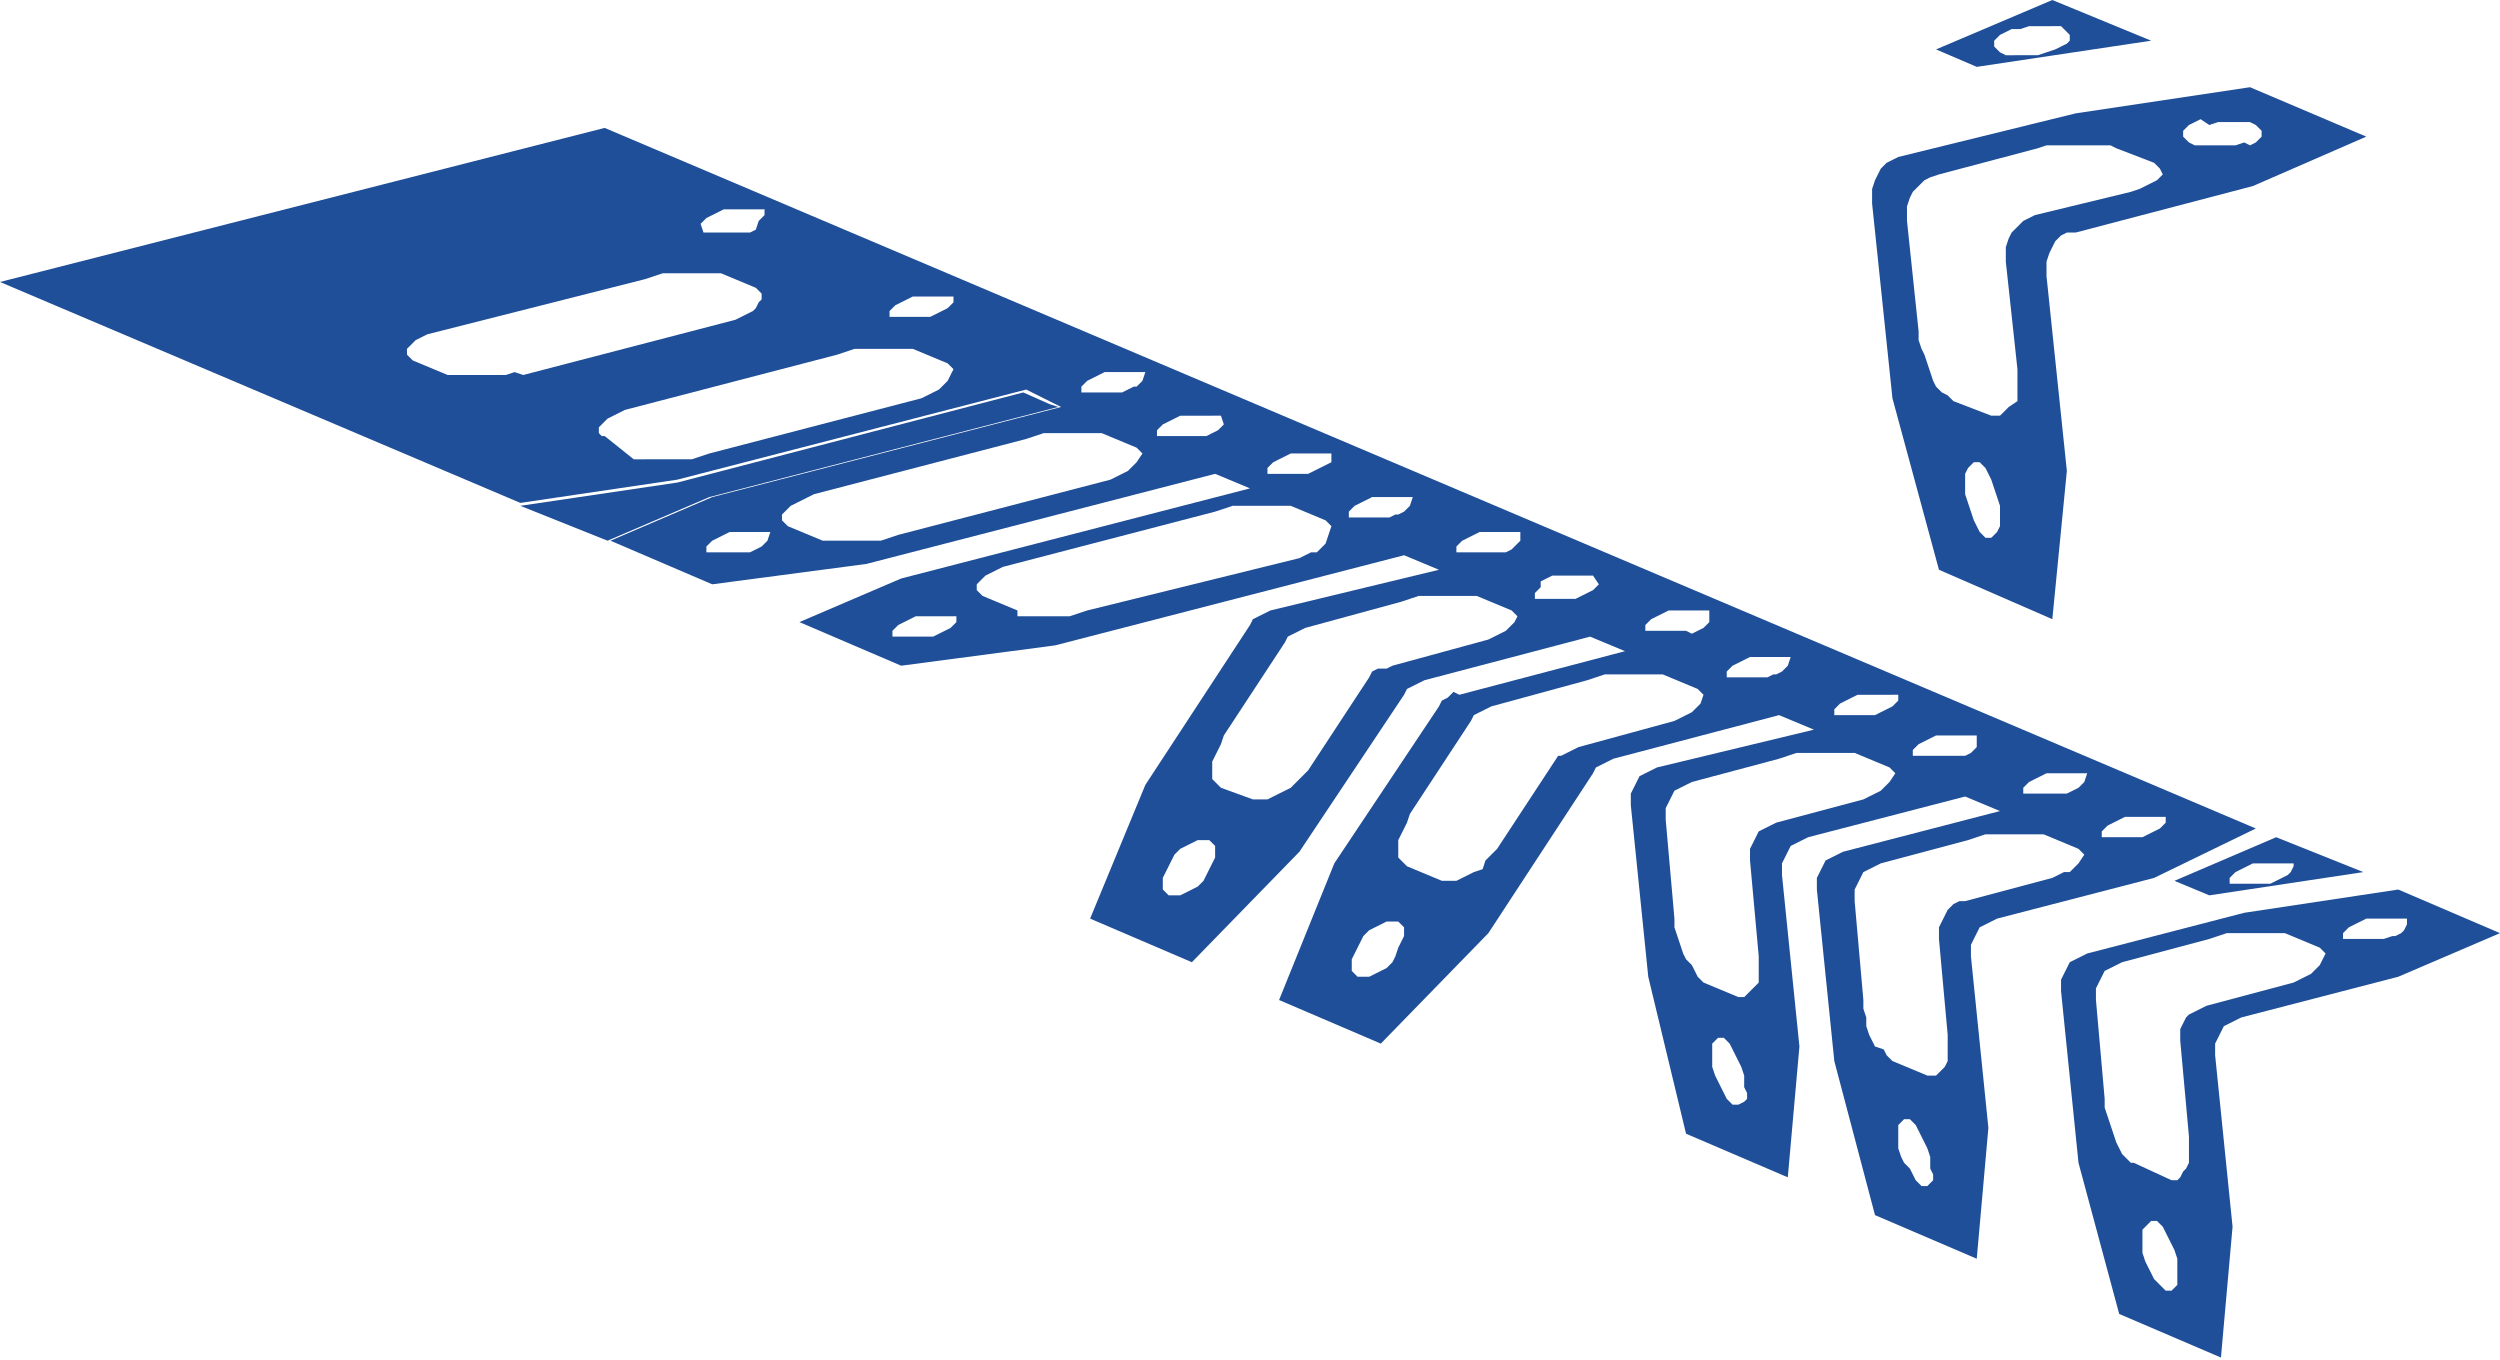 <svg xmlns="http://www.w3.org/2000/svg" xml:space="preserve" id="レイヤー_1" x="0" y="0" baseProfile="basic" version="1.1" viewBox="0 0 86 46.8"><style>.st1{fill:#1f4f99}</style><path d="M0 0h86v46.8H0z" style="fill:none"/><path d="m23.3 16.6-5.4.8 3 1.2 3.5-1.5 12-3.1-.3-.1-.9-.4z" class="st1"/><path d="M77.6 28.5 20.8 4.4 0 9.7l17.9 7.6 5.4-.8 12-3.1.8.4.4.2-12 3.1-3.5 1.5 3.5 1.5 5.3-.7 12-3.1 1.2.5-12 3.1-3.5 1.5 3.5 1.5 5.3-.7 12-3.1 1.2.5-5.8 1.4-.2.1-.2.1-.2.1-.1.2-3.6 5.5-1.9 4.6 3.5 1.5 3.7-3.8 3.6-5.4.1-.2.2-.1.2-.1.2-.1 5.7-1.5 1.2.5-5.7 1.5-.2-.1-.2.2-.2.1-.1.2-3.6 5.4-1.9 4.7 3.5 1.5 3.7-3.8 3.6-5.5.1-.2.2-.1.2-.1.2-.1 5.7-1.5 1.2.5-5.4 1.3-.2.1-.2.1-.2.1-.1.2-.1.2-.1.2v.4l.6 5.9L58 39l3.5 1.5.4-4.5-.6-5.9v-.4l.1-.2.1-.2.1-.2.2-.1.2-.1.2-.1 5.4-1.4 1.2.5-5.4 1.4-.2.1-.2.1-.2.1-.1.2-.1.2-.1.2v.4l.6 5.9 1.4 5.3 3.5 1.5.4-4.5-.6-5.9v-.4l.1-.2.1-.2.1-.2.2-.1.2-.1.2-.1 5.4-1.4 3.5-1.7zM24.1 7.7l.2-.2.2-.1.2-.1.2-.1H26.3v.2l-.1.1-.1.1-.1.3-.2.1h-1.6l-.1-.3zm-6.4 5.1-.3.1H15.4l-1.2-.5-.1-.1-.1-.1V12l.1-.1.1-.1.1-.1.2-.1.2-.1 7.5-1.9.3-.1.3-.1H24.8l1.2.5.1.1.1.1v.2l-.1.1-.1.2-.1.1-.2.1-.2.1-.2.1-7.3 1.9-.3-.1zm14.9.3-.2.2-.1.1-.2.1-.2.1-.2.1-7.3 1.9-.3.1-.3.1H21.8l-1-.8h-.1l-.1-.1v-.2l.1-.1.1-.1.1-.1.2-.1.2-.1.2-.1 7.3-1.9.3-.1.3-.1H31.4l1.2.5.1.1.1.1-.2.4zm.2-2.7-.2.2-.2.1-.2.1-.2.1H30.6v-.2l.1-.1.1-.1.2-.1.2-.1.2-.1H32.8v.2zm-6.4 8.2-.2.2-.2.1-.2.1h-1.5v-.2l.1-.1.1-.1.2-.1.2-.1.2-.1H26.5l-.1.3zm12.7-2.7-.2.2-.1.1-.2.1-.2.1-.2.1-7.3 1.9-.3.1-.3.1H28.3l-1.2-.5-.1-.1-.1-.1v-.2l.1-.1.1-.1.1-.1.2-.1.2-.1.4-.2 7.3-1.9.3-.1.3-.1H37.9l1.2.5.1.1.1.1-.2.3zm.2-2.8-.2.2H39l-.2.1-.2.1H37.2v-.2l.1-.1.1-.1.2-.1.2-.1.2-.1H39.4l-.1.3zm2.8 1.5-.2.2-.2.1-.2.1H39.8v-.2l.1-.1.1-.1.2-.1.2-.1.2-.1H42l.1.3zm-9.2 6.8-.2.2-.2.1-.2.1-.2.1H30.7v-.2l.1-.1.1-.1.2-.1.2-.1.2-.1H32.9v.2zm12.7-2.7-.2.2-.1.1h-.2l-.2.1-.2.1-7.3 1.8-.3.1-.3.1H35V21l-1.2-.5-.1-.1-.1-.1v-.2l.1-.1.1-.1.1-.1.2-.1.2-.1.2-.1 7.3-1.9.3-.1.3-.1H44.4l1.2.5.1.1.1.1-.2.6zm.2-2.8-.2.1-.2.1-.2.1-.2.1H43.6v-.2l.1-.1.1-.1.2-.1.2-.1.2-.1H45.8v.3zm2.7 1.5-.2.2-.2.1H48l-.2.1H46.4v-.2l.1-.1.1-.1.2-.1.2-.1.2-.1H48.6l-.1.3zm-6.7 12.1-.1.2-.1.2-.1.2-.1.2-.2.2-.2.1-.2.1-.2.1h-.4l-.1-.1-.1-.1v-.4l.1-.2.1-.2.1-.2.1-.2.2-.2.2-.1.2-.1.2-.1h.4l.1.1.1.1v.4zm10.3-8.1-.2.2-.1.1-.2.1-.2.1-.2.1-3.3.9-.2.1h-.3l-.2.1-.1.2-2.1 3.2-.2.2-.2.2-.2.2-.2.1-.2.1-.2.1-.2.1h-.5l-1.1-.4-.1-.1-.1-.1-.1-.1V26.2l.1-.2.1-.2.1-.2.1-.3 2.1-3.2.1-.2.2-.1.2-.1.2-.1 3.3-.9.3-.1.3-.1H50.8l1.2.5.1.1.1.1-.1.2zm.2-2.8-.2.2-.1.1-.2.1h-1.7v-.2l.1-.1.1-.1.2-.1.2-.1.2-.1H52.3v.3zm2.7 1.5-.2.2-.2.1-.2.1-.2.1H52.8v-.2l.1-.1.1-.1V20l.2-.1.2-.1H54.8l.2.3zm-6.7 12.1-.1.2-.1.2-.1.3-.1.2-.2.2-.2.1-.2.1-.2.1h-.4l-.1-.1-.1-.1V33l.1-.2.1-.2.1-.2.1-.2.2-.2.2-.1.2-.1.2-.1h.4l.1.1.1.1V32.2zm10.2-8-.2.2-.1.1-.2.1-.2.1-.2.1-3.3.9-.2.1-.2.1-.2.1h-.1l-2.1 3.2-.2.2-.2.2-.1.3-.3.1-.2.1-.2.1-.2.1h-.5l-1.2-.5-.1-.1-.1-.1-.1-.1V28.9l.1-.2.1-.2.1-.2.1-.3 2.1-3.2.1-.2.2-.1.2-.1.2-.1 3.3-.9.3-.1.3-.1H57.2l1.2.5.1.1.1.1-.1.3zm.3-2.8-.2.2-.2.1-.2.1-.2-.1H56.6v-.2l.1-.1.1-.1.2-.1.2-.1.2-.1H58.8v.4zm2.7 1.5-.2.2-.2.1H61l-.2.1H59.4v-.2l.1-.1.1-.1.2-.1.2-.1.2-.1H61.6l-.1.3zm-1.4 14.7v.2l-.1.1-.2.1h-.2l-.1-.1-.1-.1-.1-.2-.1-.2-.1-.2-.1-.2-.1-.3v-.8l.1-.1.1-.1h.2l.1.1.1.1.1.2.1.2.1.2.1.2.1.3v.4l.1.2zM65 26.9l-.2.2-.1.1-.2.1-.2.1-.2.1-3 .8-.2.1-.2.1-.2.1-.1.2-.1.2-.1.2v.4l.3 3.3V33.8l-.2.2-.1.1-.1.1-.1.1h-.2l-1.2-.5-.1-.1-.1-.1-.1-.2-.1-.2-.2-.2-.1-.2-.1-.3-.1-.3-.1-.3v-.3l-.3-3.4v-.4l.1-.2.1-.2.1-.2.2-.1.2-.1.2-.1 3-.8.3-.1.3-.1H63.8l1.2.5.1.1.1.1-.2.3zm.3-2.8-.2.2-.2.1-.2.1-.2.1H63.1v-.2l.1-.1.1-.1.2-.1.2-.1.2-.1H65.3v.2zm2.7 1.6-.2.2-.2.1h-1.8v-.2l.1-.1.1-.1.2-.1.2-.1.2-.1H68v.4zm-1.5 14.7v.2l-.1.1-.1.1h-.2l-.1-.1-.1-.1-.1-.2-.1-.2-.2-.2-.1-.2-.1-.3v-.8l.1-.1.1-.1h.2l.1.1.1.1.1.2.1.2.1.2.1.2.1.3v.4l.1.2zm5-10.7-.2.2-.1.1H71l-.2.1-.2.1-3 .8h-.2l-.2.1-.2.2-.1.2-.1.2-.1.2v.4l.3 3.3V36.5l-.1.2-.1.1-.2.2H66.3l-1.2-.5-.1-.1-.1-.1-.1-.2-.3-.1-.1-.2-.1-.2-.1-.3V35l-.1-.3v-.3l-.3-3.4v-.4l.1-.2.1-.2.1-.2.2-.1.2-.1.2-.1 3-.8.3-.1.3-.1H70.3l1.2.5.1.1.1.1-.2.3zm.2-2.8-.2.2-.2.1-.2.1h-1.5v-.2l.1-.1.1-.1.2-.1.2-.1.2-.1H71.8l-.1.3zm2.2 1.8-.2.1H72.3v-.2l.1-.1.1-.1.2-.1.2-.1.2-.1H74.5v.2l-.1.1-.1.1-.2.1-.2.1z" class="st1"/><path d="m86 32.1-3.5-1.5-5.3.8-5.4 1.4-.2.1-.2.1-.2.1-.1.2-.1.2-.1.2v.4l.6 5.9 1.4 5.2 3.5 1.5.4-4.5-.6-5.9v-.4l.1-.2.1-.2.1-.2.2-.1.2-.1.2-.1 5.4-1.4 3.5-1.5zM74.9 44v.2l-.1.1-.1.1h-.2l-.1-.1-.1-.1-.2-.2-.1-.2-.1-.2-.1-.2-.1-.3v-.8l.1-.1.2-.2h.2l.1.1.1.1.1.2.1.2.1.2.1.2.1.3v.7zm4.9-10.8-.2.2-.1.1-.2.1-.2.1-.2.1-3 .8-.2.1-.2.1-.2.1-.1.1-.1.2-.1.2v.4l.3 3.3V40l-.1.2-.1.1-.1.2-.1.1h-.2l-1.3-.6h-.1l-.1-.1-.2-.2-.1-.2-.1-.2-.1-.3-.1-.3-.1-.3-.1-.3v-.3l-.3-3.4V34l.1-.2.1-.2.1-.2.2-.1.2-.1.2-.1 3-.8.3-.1.3-.1H78.6l1.2.5.1.1.1.1-.2.4zm2.5-1-.3.1H80.6v-.2l.1-.1.1-.1.2-.1.2-.1.2-.1H82.8v.2l-.1.2-.1.1-.2.1h-.1zM78.3 28.8l-3.5 1.5 1.2.5 5.3-.8-3-1.2zm.5 1.2-.1.1-.2.1-.2.1-.2.1H76.7v-.2l.1-.1.1-.1.2-.1.2-.1.2-.1H78.9v.1l-.1.2zM81.4 4.7l-4-1.7-6 .9-6.1 1.5-.2.1-.2.1-.2.2-.1.2-.1.2-.1.3V7l.7 6.7 1.6 5.9 3.9 1.7.5-5.1-.7-6.7V9l.1-.3.1-.2.1-.2.2-.2.2-.1h.3l6.1-1.6 3.9-1.7zM68.8 18.1l-.1.2-.1.1-.1.1h-.2l-.1-.1-.1-.1-.1-.2-.1-.2-.1-.3-.1-.3-.1-.3v-.7l.1-.2.1-.1.1-.1h.2l.1.1.1.1.1.2.1.2.1.3.1.3.1.3v.7zM74.4 6l-.2.2-.2.1-.2.1-.2.1-.3.1-3.3.8-.2.1-.2.1-.2.2-.2.2-.1.2-.1.3V9l.4 3.7V13.8l-.3.2-.1.1-.1.1-.1.1H68.5l-1.3-.5-.2-.2-.2-.1-.2-.2-.1-.2-.1-.3-.1-.3-.1-.3-.1-.2-.1-.3v-.3l-.4-3.8v-.5l.1-.3.1-.2.2-.2.2-.2.2-.1.3-.1 3.4-.9.3-.1h2.2l.2.1 1.3.5.1.1.1.1.1.2zm2.8-1.1-.3.1h-1.4l-.2-.1-.1-.1-.1-.1v-.2l.1-.1.1-.1.2-.1.2-.1.3.2.3-.1H77.4l.2.1.1.1.1.1v.2l-.1.1-.1.1-.2.1-.2-.1zM70.6 0l-4 1.7 1.4.6 6-.9L70.6 0zm.6 1.4-.1.1-.2.1-.2.1-.3.1-.3.1H69l-.2-.1-.1-.1-.1-.1v-.2l.1-.1.1-.1.2-.1.2-.1h.3l.3-.1H70.9l.1.1.1.1.1.1v.2z" class="st1"/></svg>
